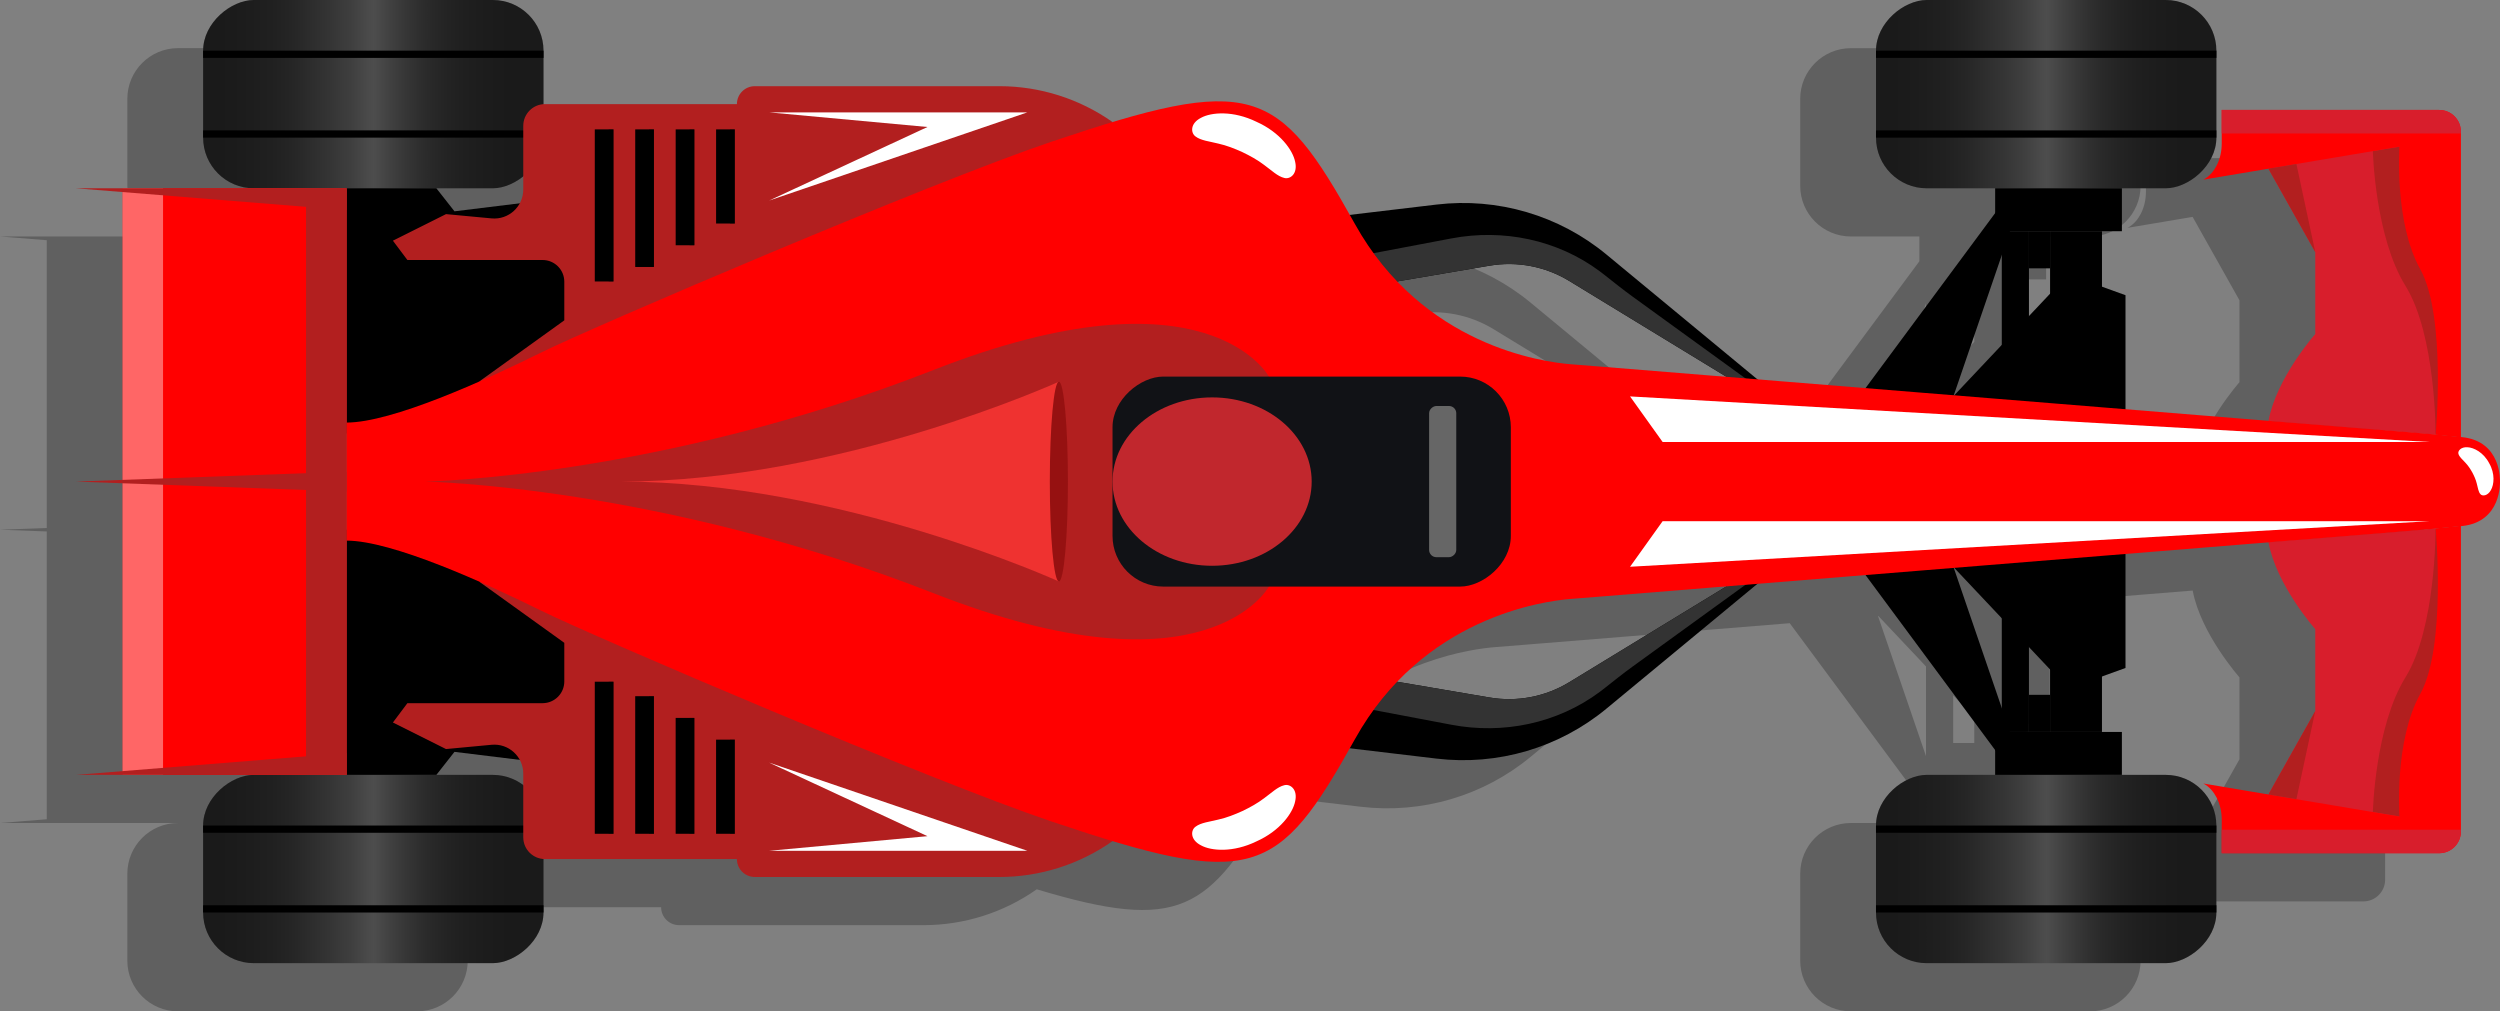<?xml version="1.0" encoding="UTF-8"?>
<svg id="Layer_2" data-name="Layer 2" xmlns="http://www.w3.org/2000/svg" xmlns:xlink="http://www.w3.org/1999/xlink" viewBox="0 0 1703.02 688.94">
  <rect x="0" y="0" width="1703.02" height="688.94" fill="#808080" stroke="none"/>
  <defs>
    <style>
      .cls-1 {
        fill: url(#linear-gradient);
      }

      .cls-1, .cls-2, .cls-3, .cls-4 {
        opacity: .2;
      }

      .cls-5, .cls-6 {
        fill: #fff;
      }

      .cls-7 {
        fill: #ef3230;
      }

      .cls-8 {
        fill: red;
      }

      .cls-9 {
        fill: #666;
      }

      .cls-10 {
        fill: #333;
      }

      .cls-11 {
        fill: #c1272d;
      }

      .cls-12 {
        fill: #d81e2c;
      }

      .cls-13 {
        fill: #b21f1f;
      }

      .cls-14 {
        fill: #212121;
      }

      .cls-15 {
        fill: #111216;
      }

      .cls-16 {
        fill: #961111;
      }

      .cls-17 {
        opacity: .25;
      }

      .cls-18, .cls-6 {
        opacity: .4;
      }

      .cls-2 {
        fill: url(#linear-gradient-3);
      }

      .cls-3 {
        fill: url(#linear-gradient-4);
      }

      .cls-4 {
        fill: url(#linear-gradient-2);
      }
    </style>
    <linearGradient id="linear-gradient" x1="571.17" y1="-83.4" x2="571.17" y2="-312.9" gradientTransform="translate(822.7 262.02)" gradientUnits="userSpaceOnUse">
      <stop offset="0" stop-color="#000"/>
      <stop offset=".07" stop-color="#030303"/>
      <stop offset=".13" stop-color="#0e0e0e"/>
      <stop offset=".2" stop-color="#202020"/>
      <stop offset=".26" stop-color="#3a3a3a"/>
      <stop offset=".31" stop-color="#5c5c5c"/>
      <stop offset=".37" stop-color="#858585"/>
      <stop offset=".43" stop-color="#b5b5b5"/>
      <stop offset=".48" stop-color="#ececec"/>
      <stop offset=".5" stop-color="#fff"/>
      <stop offset=".51" stop-color="#f3f3f3"/>
      <stop offset=".55" stop-color="silver"/>
      <stop offset=".59" stop-color="#929292"/>
      <stop offset=".63" stop-color="#6b6b6b"/>
      <stop offset=".67" stop-color="#4a4a4a"/>
      <stop offset=".72" stop-color="#2e2e2e"/>
      <stop offset=".77" stop-color="#1a1a1a"/>
      <stop offset=".83" stop-color="#0b0b0b"/>
      <stop offset=".89" stop-color="#020202"/>
      <stop offset="1" stop-color="#000"/>
    </linearGradient>
    <linearGradient id="linear-gradient-2" x1="1099.03" x2="1099.03" gradientTransform="translate(294.85 789.88)" xlink:href="#linear-gradient"/>
    <linearGradient id="linear-gradient-3" y1="1056.18" y2="826.68" gradientTransform="translate(-316.88 -877.56)" xlink:href="#linear-gradient"/>
    <linearGradient id="linear-gradient-4" x1="1099.03" y1="1056.18" x2="1099.03" y2="826.68" gradientTransform="translate(-844.73 -349.7)" xlink:href="#linear-gradient"/>
  </defs>
  <g id="Layer_1-2" data-name="Layer 1">
    <g>
      <path class="cls-17" d="m1226.32,595.21v59.22h0c.01,19.06,15.47,34.51,34.53,34.51h162.8c19.06,0,34.52-15.45,34.53-34.51h0v-59.25h0c-.01-19.06-15.47-34.51-34.53-34.51h-29.83v-29.25h-13.57v-37.78l16.03-5.79v-77.67l97.4-7.9c5.48,29.36,31.87,59.13,31.87,59.13v55.81l-31.92,56.8-44.34-7.47c4.28,2.22,7.14,5.92,9.03,9.56,2.42,4.65,3.51,9.89,3.51,15.13v22.79h148.14c8.17,0,14.8-6.63,14.8-14.8v-207.99c.18-.02.36-.03.54-.05.04,0,.08,0,.12-.01,27.32-2.75,25.95-30.29,25.95-30.29,0,0,1.37-27.54-25.95-30.29-.22-.02-.44-.04-.66-.07V122.53c0-8.17-6.63-14.8-14.8-14.8h-148.14v22.79c0,5.25-1.09,10.48-3.51,15.13-1.89,3.64-4.76,7.34-9.03,9.56l44.34-7.47,31.92,56.8v55.81s-26.39,29.77-31.87,59.13l-97.4-7.9v-77.67l-16.03-5.79v-37.78h13.57v-29.25h29.83c19.06,0,34.52-15.45,34.53-34.51h0v-59.25h0c-.01-19.06-15.47-34.51-34.53-34.51h-162.8c-19.06,0-34.52,15.45-34.53,34.51h0v59.25h0c.01,19.06,15.47,34.51,34.53,34.51h46.64v16.9l-88.31,119.22-73.65-5.98-102.76-84.97c-32.31-26.74-74.17-39.05-115.83-34.09l-59.04,7.02c-44.21-78.45-64.29-92.53-161.65-63.25h0c-22.59-15.9-49.53-24.44-77.16-24.44h-166.51c-6.75,0-12.22,5.47-12.22,12.22h-130.73c-.35,0-.69.03-1.03.05v-36.46h0c-.01-19.06-15.47-34.51-34.53-34.51H121.28c-19.06,0-34.52,15.45-34.53,34.51h0v59.25h0c.01,19.06,15.47,34.51,34.53,34.51H0l31.86,2.57v196.06l-31.86,1.16,31.86,1.16v196.06l-31.86,2.57h121.28c-19.06,0-34.52,15.45-34.53,34.51h0v59.25h0c.01,19.06,15.47,34.51,34.53,34.51h162.8c19.06,0,34.52-15.45,34.53-34.51h0v-36.46c.34.02.68.05,1.03.05h130.73c0,6.75,5.47,12.22,12.22,12.22h166.51c27.62,0,54.57-8.53,77.16-24.43h0s0,0,0,0c97.36,29.28,117.44,15.21,161.65-63.25l59.04,7.02c41.66,4.96,83.52-7.35,115.83-34.09l102.76-84.97,73.65-5.98,88.31,119.22v16.9h-46.64c-19.06,0-34.52,15.45-34.53,34.51h0v.03Zm104.19-89.07v-32.52l14.39,15.26v17.26h-14.39ZM184.42,393.71v-65.65h0v65.65h0Zm854.36-111.14c-6.69-.58-13.38-1.08-20.07-1.6-16.02-1.24-73.09-8.96-118.6-56.43l62.96-10.73c18.75-3.21,38.04.49,54.27,10.38l107.12,65.32-85.67-6.95Zm-75.71,225.39l-62.96-10.73c45.51-47.47,102.58-55.18,118.6-56.43,6.69-.52,13.38-1.02,20.07-1.6l85.67-6.95-107.12,65.32c-16.23,9.89-35.52,13.59-54.27,10.38Zm381.83-275.07l-14.39,15.26v-32.52h14.39v17.26Zm-32.89-26.24v61.12l-32.4,34.35-.31-.02,32.7-95.44Zm-1007.18-52.5v7.79c0,3.41-.86,6.59-2.37,9.37l-44.5,5.46-12.33-15.69h38.44c7.79,0,14.98-2.58,20.76-6.94Zm-59.2,406.53l12.33-15.69,44.5,5.46c1.5,2.78,2.37,5.97,2.37,9.37v7.79c-5.78-4.35-12.97-6.94-20.76-6.94h-38.44Zm1033.98-141.03l32.4,34.35v61.12l-32.7-95.44.31-.02Z"/>
      <g>
        <g>
          <g>
            <g>
              <path d="m1014.69,180.99l-73.23,12.48-11.72-19.88-15.66-26.57,64.48-7.67c41.66-4.96,83.52,7.35,115.83,34.09l154.11,127.43-179.55-109.49c-16.23-9.89-35.52-13.59-54.27-10.38Z"/>
              <path class="cls-10" d="m1014.69,180.99l-73.23,12.48-11.74-19.88h.02l58.99-11.18c35.27-6.69,72.08.91,100.9,22.29,1.19.88,2.38,1.8,3.57,2.74,6.21,4.93,12.41,9.88,18.84,14.54l136.46,98.89-179.55-109.49c-16.23-9.89-35.52-13.59-54.27-10.38Z"/>
            </g>
            <g>
              <path d="m1014.69,475.13l-73.23-12.48-11.72,19.88-15.66,26.57,64.48,7.67c41.66,4.96,83.52-7.35,115.83-34.09l154.11-127.43-179.55,109.49c-16.23,9.89-35.52,13.59-54.27,10.38Z"/>
              <path class="cls-10" d="m1014.69,475.13l-73.23-12.48-11.74,19.88h.02l58.99,11.18c35.27,6.69,72.08-.91,100.9-22.29,1.19-.88,2.38-1.8,3.57-2.74,6.21-4.93,12.41-9.88,18.84-14.54l136.46-98.89-179.55,109.49c-16.23,9.89-35.52,13.59-54.27,10.38Z"/>
            </g>
          </g>
          <g>
            <g>
              <g>
                <rect class="cls-14" x="1329.74" y="-51.8" width="128.26" height="231.86" rx="34.53" ry="34.53" transform="translate(1458.01 -1329.74) rotate(90)"/>
                <rect class="cls-1" x="1329.74" y="-51.8" width="128.26" height="231.86" rx="34.53" ry="34.53" transform="translate(1458.01 -1329.74) rotate(90)"/>
                <g>
                  <rect x="1391.41" y="-78.96" width="4.93" height="231.86" transform="translate(1430.85 -1356.9) rotate(90)"/>
                  <rect x="1391.41" y="-24.64" width="4.93" height="231.86" transform="translate(1485.16 -1302.58) rotate(90)"/>
                </g>
              </g>
              <g>
                <rect class="cls-14" x="1329.74" y="476.06" width="128.26" height="231.86" rx="34.53" ry="34.53" transform="translate(1985.86 -801.89) rotate(90)"/>
                <rect class="cls-4" x="1329.74" y="476.06" width="128.26" height="231.86" rx="34.53" ry="34.53" transform="translate(1985.86 -801.89) rotate(90)"/>
                <g>
                  <rect x="1391.41" y="448.9" width="4.93" height="231.86" transform="translate(1958.7 -829.04) rotate(90)"/>
                  <rect x="1391.41" y="503.22" width="4.93" height="231.86" transform="translate(2013.02 -774.73) rotate(90)"/>
                </g>
              </g>
            </g>
            <g>
              <g>
                <rect class="cls-14" x="190.16" y="-51.8" width="128.26" height="231.86" rx="34.53" ry="34.53" transform="translate(318.43 -190.16) rotate(90)"/>
                <rect class="cls-2" x="190.16" y="-51.8" width="128.26" height="231.86" rx="34.53" ry="34.53" transform="translate(318.43 -190.16) rotate(90)"/>
                <g>
                  <rect x="251.83" y="-78.96" width="4.93" height="231.86" transform="translate(291.27 -217.32) rotate(90)"/>
                  <rect x="251.83" y="-24.64" width="4.93" height="231.86" transform="translate(345.59 -163.01) rotate(90)"/>
                </g>
              </g>
              <g>
                <rect class="cls-14" x="190.16" y="476.06" width="128.26" height="231.86" rx="34.53" ry="34.53" transform="translate(846.28 337.69) rotate(90)"/>
                <rect class="cls-3" x="190.16" y="476.06" width="128.26" height="231.86" rx="34.53" ry="34.53" transform="translate(846.28 337.69) rotate(90)"/>
                <g>
                  <rect x="251.83" y="448.9" width="4.93" height="231.86" transform="translate(819.13 310.53) rotate(90)"/>
                  <rect x="251.83" y="503.22" width="4.93" height="231.86" transform="translate(873.44 364.85) rotate(90)"/>
                </g>
              </g>
            </g>
          </g>
          <g>
            <g>
              <path class="cls-12" d="m1545.26,114.92l31.92,56.8v55.81s-26.54,29.93-31.92,59.36l113.9,9.24,9.9-52.88-31.45-154.82-92.35,26.49Z"/>
              <path class="cls-13" d="m1616.42,102.94s1.36,58.16,22.22,91.81c20.86,33.65,20.52,101.39,20.52,101.39l7.64-15.47-13.16-176.57-19.12-4.21-18.11,3.05Z"/>
              <path class="cls-8" d="m1676.4,297.95V89.71c0-8.17-6.63-14.8-14.8-14.8h-148.14v22.79c0,5.25-1.09,10.48-3.51,15.13-1.89,3.64-4.76,7.34-9.03,9.56l133.61-22.51s-3.7,51.49,14.18,83.56c17.88,32.07,10.45,112.7,10.45,112.7l17.24,1.81Z"/>
              <path class="cls-12" d="m1601.73,1.44h1.19v162.94h-15.99V16.24c0-8.17,6.63-14.8,14.8-14.8Z" transform="translate(1677.84 -1512.02) rotate(90)"/>
              <polygon class="cls-13" points="1545.26 114.92 1577.18 171.73 1564.33 111.71 1545.26 114.92"/>
            </g>
            <g>
              <path class="cls-12" d="m1545.26,541.2l31.92-56.8v-55.81s-26.54-29.93-31.92-59.36l113.9-9.24,9.9,52.88-31.45,154.82-92.35-26.49Z"/>
              <path class="cls-13" d="m1616.42,553.18s1.36-58.16,22.22-91.81c20.86-33.65,20.52-101.39,20.52-101.39l7.64,15.47-13.16,176.57-19.12,4.21-18.11-3.05Z"/>
              <path class="cls-8" d="m1676.4,358.17v208.24c0,8.17-6.63,14.8-14.8,14.8h-148.14v-22.79c0-5.25-1.09-10.48-3.51-15.13-1.89-3.64-4.76-7.34-9.03-9.56l133.61,22.51s-3.7-51.49,14.18-83.56c17.88-32.07,10.45-112.7,10.45-112.7l17.24-1.81Z"/>
              <path class="cls-12" d="m1586.93,491.74h15.99v162.94h-1.19c-8.17,0-14.8-6.63-14.8-14.8v-148.14h0Z" transform="translate(1021.72 2168.14) rotate(-90)"/>
              <polygon class="cls-13" points="1545.26 541.2 1577.18 484.39 1564.33 544.41 1545.26 541.2"/>
            </g>
          </g>
          <g>
            <g>
              <rect x="1387.65" y="99.72" width="29.25" height="86.33" transform="translate(1545.17 -1259.39) rotate(90)"/>
              <rect x="1312.45" y="208.7" width="120.86" height="18.5" transform="translate(1590.83 -1154.94) rotate(90)"/>
              <rect x="1350.07" y="203.97" width="128.26" height="35.35" transform="translate(1635.85 -1192.55) rotate(90)"/>
              <rect x="1376.69" y="162.96" width="25.28" height="14.39" transform="translate(1559.49 -1219.17) rotate(90)"/>
              <polygon points="1330.74 269.82 1408.86 186.98 1447.91 201.09 1447.91 285.78 1330.74 269.82"/>
              <polygon points="1366.1 135.73 1270.41 264.92 1330.74 269.82 1372.88 146.83 1366.1 135.73"/>
            </g>
            <g>
              <rect x="1387.65" y="470.06" width="29.25" height="86.33" transform="translate(889.05 1915.51) rotate(-90)"/>
              <rect x="1312.45" y="428.92" width="120.86" height="18.5" transform="translate(934.71 1811.06) rotate(-90)"/>
              <rect x="1350.07" y="416.79" width="128.26" height="35.35" transform="translate(979.73 1848.67) rotate(-90)"/>
              <rect x="1376.69" y="478.77" width="25.28" height="14.39" transform="translate(903.37 1875.29) rotate(-90)"/>
              <polygon points="1330.74 386.3 1408.86 469.14 1447.91 455.03 1447.91 370.34 1330.74 386.3"/>
              <polygon points="1366.1 520.39 1270.41 391.2 1330.74 386.3 1372.88 509.29 1366.1 520.39"/>
            </g>
          </g>
          <g>
            <polygon points="236.04 288.42 236.04 128.26 297.26 128.26 309.59 143.95 356.46 138.19 439.5 162.04 435.39 269.34 236.04 295.24 236.04 288.42"/>
            <polygon points="236.04 367.71 236.04 527.86 297.26 527.86 309.59 512.17 356.46 517.93 439.5 494.08 435.39 386.78 236.04 360.88 236.04 367.71"/>
          </g>
          <g>
            <path class="cls-13" d="m757.87,83.13h0c-22.59-15.9-49.53-24.43-77.16-24.43h-166.51c-6.75,0-12.22,5.47-12.22,12.22h-130.73c-8.17,0-14.8,6.63-14.8,14.8v43.4c0,11.63-10,20.73-21.57,19.65l-31.05-2.91-36.18,18.09,9.87,13.16h92.09c8.17,0,14.8,6.63,14.8,14.8v26.31l-58.17,41.81,341.83-68.12,89.8-108.76Z"/>
            <path class="cls-13" d="m757.87,572.99h0c-22.59,15.9-49.53,24.43-77.16,24.43h-166.51c-6.75,0-12.22-5.47-12.22-12.22h-130.73c-8.17,0-14.8-6.63-14.8-14.8v-43.4c0-11.63-10-20.73-21.57-19.65l-31.05,2.91-36.18-18.09,9.87-13.16h92.09c8.17,0,14.8-6.63,14.8-14.8v-26.31l-58.17-41.81,341.83,68.12,89.8,108.76Z"/>
          </g>
          <path class="cls-8" d="m923,503.52c46.04-82.73,127.65-94.02,147.34-95.55,6.69-.52,13.38-1.02,20.07-1.6l542.86-44.06c14.57-1.18,29.13-2.49,43.68-3.95h.12c27.32-2.77,25.95-30.3,25.95-30.3,0,0,1.37-27.54-25.95-30.29-1.32-.13-2.65-.26-3.97-.4-7.83-.8-15.66-1.61-23.51-2.24l-559.18-45.38c-6.69-.58-13.38-1.08-20.07-1.6-19.68-1.53-101.29-12.81-147.34-95.55-52.62-94.55-69.48-102.36-207.2-55.91-81.16,27.38-311.27,125.7-346.76,143.26-39.12,19.36-102.04,47.9-133,47.9v40.21s0,40.21,0,40.21c30.97,0,93.88,28.54,133,47.9,35.49,17.56,265.6,115.89,346.76,143.26,137.72,46.45,154.57,38.64,207.2-55.91Z"/>
          <rect class="cls-8" x="-40.03" y="251.78" width="399.59" height="152.56" transform="translate(487.82 168.3) rotate(90)"/>
          <rect class="cls-13" x="22.45" y="314.27" width="399.59" height="27.58" transform="translate(550.31 105.81) rotate(90)"/>
          <rect class="cls-6" x="-102.52" y="314.27" width="399.59" height="27.58" transform="translate(425.34 230.79) rotate(90)"/>
          <g>
            <polygon class="cls-13" points="236.04 128.26 51.62 128.26 236.04 143.13 236.04 128.26"/>
            <polygon class="cls-13" points="236.04 527.86 51.62 527.86 236.04 512.99 236.04 527.86"/>
          </g>
          <polygon class="cls-13" points="236.04 328.06 236.04 321.32 51.62 328.06 236.04 334.8 236.04 328.06"/>
          <g>
            <polygon class="cls-5" points="1655.15 301.09 1110.4 270.04 1132.59 301.09 1655.15 301.09"/>
            <polygon class="cls-5" points="1655.15 355.04 1110.4 386.08 1132.59 355.04 1655.15 355.04"/>
          </g>
          <path class="cls-13" d="m864.37,399.59v-143.06s-41.73-77.71-228.37-4.53c-186.64,73.18-346.15,76.06-346.15,76.06,0,0,159.51,2.89,346.15,76.06,186.64,73.18,228.37-4.53,228.37-4.53Z"/>
          <rect class="cls-15" x="822" y="192.4" width="143.06" height="271.33" rx="34.53" ry="34.53" transform="translate(1221.59 -565.47) rotate(90)"/>
          <path class="cls-7" d="m721.31,328.06v-68.05s-149.44,68.05-298.26,68.05c148.82,0,298.26,68.05,298.26,68.05v-68.05Z"/>
          <path class="cls-16" d="m721.31,396.11c-3.41,0-6.17-30.47-6.17-68.05s2.76-68.05,6.17-68.05,6.17,30.47,6.17,68.05-2.76,68.05-6.17,68.05Z"/>
          <ellipse class="cls-11" cx="825.7" cy="328.06" rx="67.83" ry="57.35"/>
          <rect class="cls-9" x="931.28" y="318.81" width="102.98" height="18.5" rx="4.93" ry="4.93" transform="translate(1310.83 -654.71) rotate(90)"/>
          <g>
            <g>
              <g>
                <rect x="359.74" y="133.57" width="103.6" height="12.74" transform="translate(551.48 -271.6) rotate(90)"/>
                <rect class="cls-18" x="364.47" y="138.3" width="103.6" height="3.29" transform="translate(556.21 -276.33) rotate(90)"/>
              </g>
              <g>
                <rect x="392.22" y="128.63" width="93.73" height="12.74" transform="translate(574.09 -304.08) rotate(90)"/>
                <rect class="cls-18" x="396.95" y="133.36" width="93.73" height="3.29" transform="translate(578.82 -308.81) rotate(90)"/>
              </g>
              <g>
                <rect x="427.17" y="121.23" width="78.93" height="12.74" transform="translate(594.24 -339.02) rotate(90)"/>
                <rect class="cls-18" x="431.89" y="125.96" width="78.93" height="3.29" transform="translate(598.97 -343.75) rotate(90)"/>
              </g>
              <g>
                <rect x="462.11" y="113.83" width="64.13" height="12.74" transform="translate(614.38 -373.97) rotate(90)"/>
                <rect class="cls-18" x="466.84" y="118.56" width="64.13" height="3.29" transform="translate(619.11 -378.7) rotate(90)"/>
              </g>
            </g>
            <g>
              <g>
                <rect x="359.74" y="509.81" width="103.6" height="12.74" transform="translate(-104.64 927.72) rotate(-90)"/>
                <rect class="cls-18" x="364.47" y="514.54" width="103.6" height="3.29" transform="translate(-99.91 932.45) rotate(-90)"/>
              </g>
              <g>
                <rect x="392.22" y="514.74" width="93.73" height="12.74" transform="translate(-82.03 960.2) rotate(-90)"/>
                <rect class="cls-18" x="396.95" y="519.47" width="93.73" height="3.29" transform="translate(-77.3 964.93) rotate(-90)"/>
              </g>
              <g>
                <rect x="427.17" y="522.14" width="78.93" height="12.74" transform="translate(-61.88 995.15) rotate(-90)"/>
                <rect class="cls-18" x="431.89" y="526.87" width="78.93" height="3.29" transform="translate(-57.16 999.87) rotate(-90)"/>
              </g>
              <g>
                <rect x="462.11" y="529.54" width="64.13" height="12.74" transform="translate(-41.74 1030.09) rotate(-90)"/>
                <rect class="cls-18" x="466.84" y="534.27" width="64.13" height="3.29" transform="translate(-37.01 1034.82) rotate(-90)"/>
              </g>
            </g>
          </g>
          <g>
            <path class="cls-5" d="m874.88,121.22c-4.46-.99-8.81-5.28-13.57-8.72-4.72-3.63-9.84-6.4-15.03-8.89-5.24-2.38-10.65-4.53-16.46-5.82-5.68-1.44-11.77-2.03-15.39-4.81-3.36-2.36-3.82-8.89,3.69-12.72,7-3.86,21.98-5.03,37.81,2.71,16.1,7.18,24.81,19.42,26.34,27.27,1.88,8.22-3.43,12.06-7.39,10.99Z"/>
            <path class="cls-5" d="m874.88,534.9c-4.46.99-8.81,5.28-13.57,8.72-4.72,3.63-9.84,6.4-15.03,8.89-5.24,2.38-10.65,4.53-16.46,5.82-5.68,1.44-11.77,2.03-15.39,4.81-3.36,2.36-3.82,8.89,3.69,12.72,7,3.86,21.98,5.03,37.81-2.71,16.1-7.18,24.81-19.42,26.34-27.27,1.88-8.22-3.43-12.06-7.39-10.99Z"/>
          </g>
          <path class="cls-5" d="m1689.74,336.67c-1.5-1.57-1.77-4.51-2.52-7.19-.66-2.76-1.8-5.25-3.06-7.64-1.33-2.36-2.81-4.67-4.77-6.71-1.85-2.08-4.18-3.89-4.69-6.01-.55-1.86,1.62-4.75,6.14-4.45,4.32.16,11,3.52,14.82,10.89,4.13,7.19,3.34,14.63,1.14,18.35-2.19,3.97-5.79,4.23-7.06,2.76Z"/>
        </g>
        <g>
          <polygon class="cls-5" points="631.79 86.51 523.88 136.64 523.88 136.64 699.83 76.55 523.88 76.55 523.88 76.55 631.79 86.51"/>
          <polygon class="cls-5" points="631.79 569.61 523.88 519.48 523.88 519.48 699.83 579.57 523.88 579.57 523.88 579.57 631.79 569.61"/>
        </g>
      </g>
    </g>
  </g>
</svg>